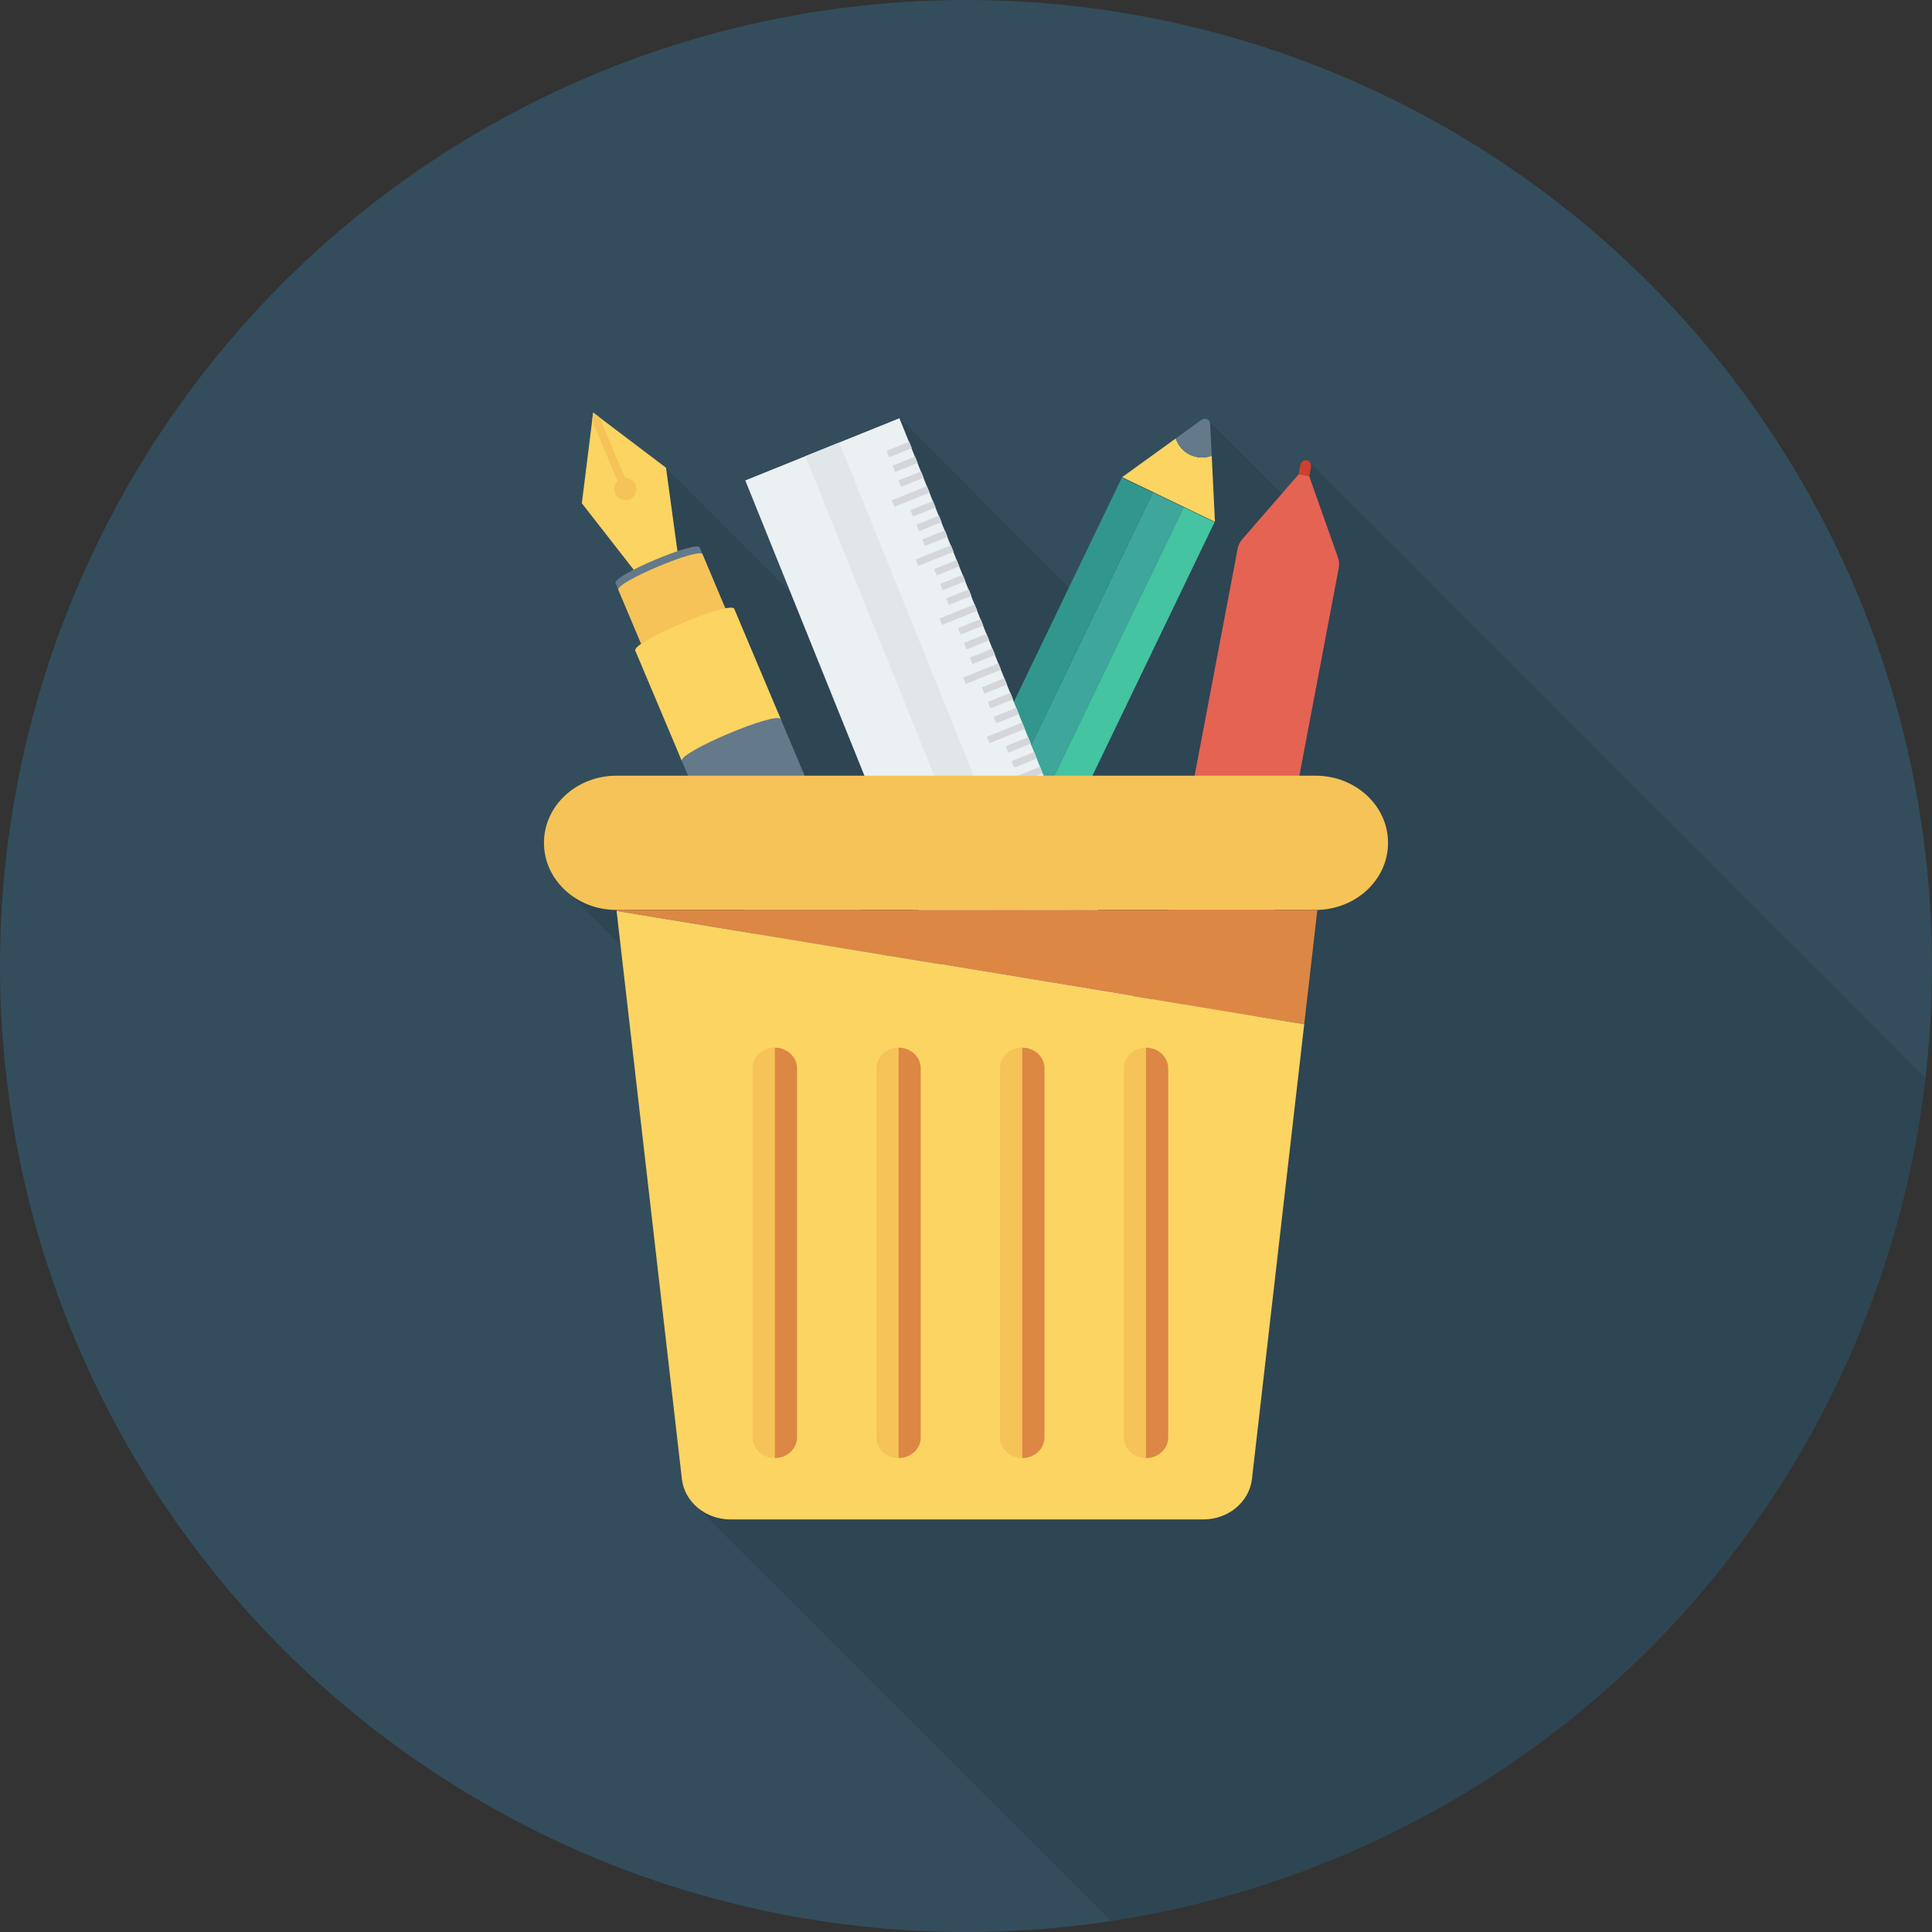 <?xml version="1.0" encoding="iso-8859-1"?>
<!-- Generator: Adobe Illustrator 19.0.0, SVG Export Plug-In . SVG Version: 6.00 Build 0)  -->
<svg xmlns="http://www.w3.org/2000/svg" xmlns:xlink="http://www.w3.org/1999/xlink" version="1.1" id="Capa_1" x="0px" y="0px" viewBox="0 0 384 384" style="enable-background:new 0 0 384 384;" xml:space="preserve">
<rect x="0" y="0" width="384" height="384" fill="#333333" stroke="none"/>
<circle style="fill:#334D5C;" cx="192" cy="192" r="192"/>
<path style="opacity:0.1;enable-background:new    ;" d="M382.678,214.234L260.4,91.957c-0.16-0.24-0.4-0.4-0.68-0.48  c-0.56-0.119-1.16,0.32-1.28,1l-0.32,1.801l-3.36,3.84l-14.4-14.36c-0.28-0.52-1-0.72-1.52-0.32l-5.16,3.72l-10.64,7.68  l-10.56,21.92l-33.76-33.8l-30.64,12.359l9.04,22.4l-24.76-24.76l-14.48-10.96l-2.24,18.04l10.32,13.2  c-2.24,1.12-3.84,2.159-3.64,2.64l3.88,9.2l1.24,2.92c-0.8,0.56-1.28,1.04-1.16,1.319l8.64,20.521l1.84,4.32h-14.24  c-7.96,0-14.4,6-14.4,13.36c0,4.119,2.04,7.799,5.2,10.28h0.04l9.96,10l12.2,106.16c0.24,2.16,1.32,4.08,2.92,5.48l0.24,0.239  l82.185,82.158C305.986,369,372.749,300.274,382.678,214.234z"/>
<path style="fill:#64798A;" d="M201.266,252.154l-20.796-49.292l-19.674,8.3l20.796,49.292  C182.225,261.952,201.899,253.652,201.266,252.154z"/>
<polygon style="fill:#FCD462;" points="127.492,115.217 131.24,113.636 134.988,112.055 132.376,92.966 117.894,82 115.642,100.026   "/>
<g>
	<polygon style="fill:#64798A;" points="166.544,196.961 167.713,196.468 176.253,192.865 154.605,141.553 146.066,145.156    144.896,145.649 134.932,149.853 156.579,201.165  "/>
	<path style="fill:#64798A;" d="M149.099,132.606l-10.034-23.785c-0.621-1.474-17.354,5.586-16.733,7.06l10.034,23.785   C131.744,138.191,148.478,131.131,149.099,132.606z"/>
</g>
<path style="fill:#F6C358;" d="M149.672,133.964l-10.034-23.785c-0.621-1.474-17.355,5.586-16.734,7.06l10.034,23.785  C132.317,139.549,149.05,132.49,149.672,133.964z"/>
<path style="fill:#FCD462;" d="M155.197,142.956l-9.257-21.942c-0.73-1.733-20.404,6.567-19.674,8.3l9.257,21.942  C134.793,149.522,154.466,141.222,155.197,142.956z"/>
<path style="fill:#F6C358;" d="M122.261,98.049c0.475,1.127,1.774,1.656,2.902,1.18c1.126-0.475,1.655-1.775,1.18-2.902  c-0.362-0.86-1.204-1.362-2.083-1.346L119.2,82.989L117.894,82l-0.202,1.618l5.062,11.998  C122.126,96.235,121.898,97.188,122.261,98.049z"/>
<g>
	
		<rect x="156.324" y="196.801" transform="matrix(-0.921 0.389 -0.389 -0.921 398.846 317.477)" style="fill:#FCD462;" width="21.96" height="4.576"/>
	<path style="fill:#FCD462;" d="M160.915,212.222L160,210.055l20.233-8.536l0.915,2.168   C174.505,206.926,167.763,209.779,160.915,212.222z"/>
</g>
<rect x="159.32" y="201.52" transform="matrix(-0.921 0.389 -0.389 -0.921 404.392 325.676)" style="fill:#F6C358;" width="19.868" height="4.444"/>
<polygon style="fill:#DC8744;" points="158.07,205.478 178.302,196.942 177.543,197.83 159.296,205.528 "/>
<path style="fill:#F6C358;" d="M189.84,259.88l5.26-2.219c0.453-0.191,0.665-0.714,0.474-1.167l-18.891-44.778  c-0.191-0.453-0.714-0.665-1.166-0.474l-5.26,2.219c-0.453,0.191-0.665,0.714-0.474,1.166l18.891,44.778  C188.864,259.858,189.387,260.071,189.84,259.88z"/>
<g>
	
		<rect x="182.96" y="220.338" transform="matrix(0.921 -0.389 0.389 0.921 -78.698 90.544)" style="fill:#3A556A;" width="2.996" height="38.92"/>
	<polygon style="fill:#3A556A;" points="175.009,221.237 177.77,220.072 176.014,212.98 171.155,215.03  "/>
</g>
<path style="fill:#F6C358;" d="M205.89,264.764l-3.224-7.642c0.497,1.176-17.994,8.978-18.491,7.801l3.224,7.642  C187.896,273.741,206.386,265.94,205.89,264.764z"/>
<path style="fill:#FCD462;" d="M204.774,260.469l-3.43-8.13c0.529,1.252-19.145,9.552-19.674,8.3l3.43,8.13  C185.629,270.02,205.303,261.72,204.774,260.469z"/>
<path style="fill:#CE412D;" d="M258.595,97.476c0.585,0.111,1.162-0.34,1.288-1.008l0.679-3.582c0.127-0.668-0.245-1.298-0.83-1.41  c-0.585-0.111-1.162,0.34-1.288,1.008l-0.679,3.582C257.638,96.734,258.011,97.365,258.595,97.476z"/>
<path style="fill:#E56353;" d="M245.946,219.136l20.133-106.209c0.137-0.724,0.08-1.472-0.166-2.167l-5.69-16.081l-2.118-0.402  l-11.18,12.884c-0.483,0.556-0.81,1.231-0.947,1.956l-20.133,106.209L245.946,219.136z"/>
<path style="fill:#3A556A;" d="M217.379,266.637l17.665,3.348c1.233,0.234,2.422-0.576,2.655-1.808l9.26-48.85l-22.128-4.195  l-9.26,48.85C215.338,265.215,216.147,266.404,217.379,266.637z"/>
<path style="fill:#2F4859;" d="M224.752,262.47l4.957,0.94c0.345,0.065,0.679-0.162,0.744-0.507l7.535-39.749  c0.065-0.345-0.162-0.678-0.508-0.744l-4.957-0.94c-0.346-0.066-0.679,0.162-0.744,0.507l-7.535,39.749  C224.179,262.071,224.406,262.404,224.752,262.47z"/>
<g>
	
		<rect x="229.7" y="229.075" transform="matrix(0.983 0.186 -0.186 0.983 49.582 -38.713)" style="fill:#EBF0F3;" width="2.12" height="30.732"/>
	<polygon style="fill:#EBF0F3;" points="232.822,227.753 234.904,228.148 236.346,224.104 232.96,223.462  "/>
</g>
<rect x="211.4" y="96.841" transform="matrix(0.901 0.434 -0.434 0.901 86.814 -78.181)" style="fill:#44C4A1;" width="6.824" height="108.8"/>
<rect x="205.271" y="93.912" transform="matrix(0.901 0.434 -0.434 0.901 84.943 -75.817)" style="fill:#3EA69B;" width="6.824" height="108.8"/>
<rect x="199.114" y="90.964" transform="matrix(0.901 0.434 -0.434 0.901 83.051 -73.436)" style="fill:#31978C;" width="6.824" height="108.8"/>
<rect x="174.321" y="197.205" transform="matrix(0.901 0.434 -0.434 0.901 104.28 -60.402)" style="fill:#E56353;" width="20.476" height="2.412"/>
<path style="fill:#EBF0F3;" d="M184.758,216.656l-4.216-2.029l6.565-13.644l6.15,2.96l-5.634,11.709  C187.108,216.721,185.826,217.17,184.758,216.656z"/>
<rect x="173.174" y="202.949" transform="matrix(-0.434 0.901 -0.901 -0.434 445.067 132.967)" style="fill:#E1E6E9;" width="15.14" height="6.824"/>
<path style="fill:#D5D6DB;" d="M174.39,211.668l-4.216-2.028c-1.068-0.514-1.518-1.797-1.004-2.865l5.634-11.71l6.151,2.959  L174.39,211.668z"/>
<path style="fill:#FCD462;" d="M223.027,94.844l10.664-7.701c0.452,1.374,1.433,2.572,2.84,3.249  c1.406,0.676,2.954,0.695,4.31,0.192l0.637,13.139L223.027,94.844z"/>
<path style="fill:#64798A;" d="M236.531,90.391c-1.407-0.677-2.388-1.875-2.84-3.249l5.148-3.717  c0.688-0.497,1.653-0.033,1.694,0.815l0.308,6.342C239.485,91.086,237.937,91.068,236.531,90.391z"/>
<rect x="174.478" y="83.785" transform="matrix(-0.927 0.374 -0.374 -0.927 427.076 232.446)" style="fill:#EBF0F3;" width="33.044" height="147.692"/>
<rect x="187.362" y="83.783" transform="matrix(-0.927 0.374 -0.374 -0.927 427.068 232.448)" style="fill:#E1E6E9;" width="7.272" height="147.692"/>
<g>
	
		<rect x="176.233" y="88.558" transform="matrix(-0.927 0.374 -0.374 -0.927 377.72 105.248)" style="fill:#D5D6DB;" width="4.844" height="1.38"/>
	
		<rect x="177.402" y="91.516" transform="matrix(-0.927 0.374 -0.374 -0.927 381.079 110.5)" style="fill:#D5D6DB;" width="4.844" height="1.38"/>
	
		<rect x="178.598" y="94.445" transform="matrix(-0.927 0.374 -0.374 -0.927 384.478 115.721)" style="fill:#D5D6DB;" width="4.844" height="1.38"/>
	
		<rect x="177.159" y="97.889" transform="matrix(-0.927 0.374 -0.374 -0.927 385.605 122.385)" style="fill:#D5D6DB;" width="7.556" height="1.38"/>
	
		<rect x="180.962" y="100.336" transform="matrix(-0.927 0.374 -0.374 -0.927 391.236 126.187)" style="fill:#D5D6DB;" width="4.844" height="1.38"/>
	
		<rect x="182.161" y="103.243" transform="matrix(-0.927 0.374 -0.374 -0.927 394.635 131.342)" style="fill:#D5D6DB;" width="4.844" height="1.38"/>
	
		<rect x="183.332" y="106.181" transform="matrix(-0.927 0.374 -0.374 -0.927 397.992 136.558)" style="fill:#D5D6DB;" width="4.844" height="1.38"/>
	
		<rect x="181.923" y="109.633" transform="matrix(-0.927 0.374 -0.374 -0.927 399.179 143.243)" style="fill:#D5D6DB;" width="7.556" height="1.38"/>
	
		<rect x="185.676" y="112.046" transform="matrix(-0.927 0.374 -0.374 -0.927 404.7 146.996)" style="fill:#D5D6DB;" width="4.844" height="1.38"/>
	
		<rect x="186.877" y="114.985" transform="matrix(-0.927 0.374 -0.374 -0.927 408.114 152.211)" style="fill:#D5D6DB;" width="4.844" height="1.38"/>
	
		<rect x="188.077" y="117.896" transform="matrix(-0.927 0.374 -0.374 -0.927 411.518 157.357)" style="fill:#D5D6DB;" width="4.844" height="1.38"/>
	
		<rect x="186.641" y="121.369" transform="matrix(-0.927 0.374 -0.374 -0.927 412.66 164.09)" style="fill:#D5D6DB;" width="7.556" height="1.38"/>
	
		<rect x="190.438" y="123.784" transform="matrix(-0.927 0.374 -0.374 -0.927 418.267 167.84)" style="fill:#D5D6DB;" width="4.844" height="1.38"/>
	
		<rect x="191.609" y="126.724" transform="matrix(-0.927 0.374 -0.374 -0.927 421.621 173.071)" style="fill:#D5D6DB;" width="4.844" height="1.38"/>
	
		<rect x="192.79" y="129.638" transform="matrix(-0.927 0.374 -0.374 -0.927 424.988 178.244)" style="fill:#D5D6DB;" width="4.844" height="1.38"/>
	
		<rect x="191.352" y="133.082" transform="matrix(-0.927 0.374 -0.374 -0.927 426.117 184.917)" style="fill:#D5D6DB;" width="7.556" height="1.38"/>
	
		<rect x="195.158" y="135.54" transform="matrix(-0.927 0.374 -0.374 -0.927 431.763 188.72)" style="fill:#D5D6DB;" width="4.844" height="1.38"/>
	
		<rect x="196.357" y="138.436" transform="matrix(-0.927 0.374 -0.374 -0.927 435.152 193.87)" style="fill:#D5D6DB;" width="4.844" height="1.38"/>
	
		<rect x="197.52" y="141.401" transform="matrix(-0.927 0.374 -0.374 -0.927 438.501 199.151)" style="fill:#D5D6DB;" width="4.844" height="1.38"/>
	
		<rect x="196.082" y="144.846" transform="matrix(-0.927 0.374 -0.374 -0.927 439.63 205.824)" style="fill:#D5D6DB;" width="7.556" height="1.38"/>
	
		<rect x="199.887" y="147.262" transform="matrix(-0.927 0.374 -0.374 -0.927 445.259 209.545)" style="fill:#D5D6DB;" width="4.844" height="1.38"/>
	
		<rect x="201.079" y="150.197" transform="matrix(-0.927 0.374 -0.374 -0.927 448.649 214.774)" style="fill:#D5D6DB;" width="4.844" height="1.38"/>
	
		<rect x="202.234" y="153.115" transform="matrix(-0.927 0.374 -0.374 -0.927 451.967 219.969)" style="fill:#D5D6DB;" width="4.844" height="1.38"/>
	
		<rect x="200.829" y="156.565" transform="matrix(-0.927 0.374 -0.374 -0.927 453.161 226.639)" style="fill:#D5D6DB;" width="7.556" height="1.38"/>
	
		<rect x="204.602" y="159.009" transform="matrix(-0.927 0.374 -0.374 -0.927 458.739 230.425)" style="fill:#D5D6DB;" width="4.844" height="1.38"/>
	
		<rect x="205.793" y="161.921" transform="matrix(-0.927 0.374 -0.374 -0.927 462.124 235.592)" style="fill:#D5D6DB;" width="4.844" height="1.38"/>
	
		<rect x="206.986" y="164.878" transform="matrix(-0.927 0.374 -0.374 -0.927 465.523 240.865)" style="fill:#D5D6DB;" width="4.844" height="1.38"/>
	
		<rect x="205.558" y="168.317" transform="matrix(-0.927 0.374 -0.374 -0.927 466.669 247.523)" style="fill:#D5D6DB;" width="7.556" height="1.38"/>
	
		<rect x="209.369" y="170.721" transform="matrix(-0.927 0.374 -0.374 -0.927 472.301 251.236)" style="fill:#D5D6DB;" width="4.844" height="1.38"/>
	
		<rect x="210.519" y="173.664" transform="matrix(-0.927 0.374 -0.374 -0.927 475.623 256.459)" style="fill:#D5D6DB;" width="4.844" height="1.38"/>
	
		<rect x="211.712" y="176.6" transform="matrix(-0.927 0.374 -0.374 -0.927 479.012 261.693)" style="fill:#D5D6DB;" width="4.844" height="1.38"/>
	
		<rect x="210.273" y="180.043" transform="matrix(-0.927 0.374 -0.374 -0.927 480.139 268.363)" style="fill:#D5D6DB;" width="7.556" height="1.38"/>
	
		<rect x="214.094" y="182.478" transform="matrix(-0.927 0.374 -0.374 -0.927 485.802 272.133)" style="fill:#D5D6DB;" width="4.844" height="1.38"/>
	
		<rect x="215.257" y="185.398" transform="matrix(-0.927 0.374 -0.374 -0.927 489.135 277.33)" style="fill:#D5D6DB;" width="4.844" height="1.38"/>
	
		<rect x="216.444" y="188.36" transform="matrix(-0.927 0.374 -0.374 -0.927 492.534 282.581)" style="fill:#D5D6DB;" width="4.844" height="1.38"/>
	
		<rect x="214.999" y="191.791" transform="matrix(-0.927 0.374 -0.374 -0.927 493.64 289.241)" style="fill:#D5D6DB;" width="7.556" height="1.38"/>
	
		<rect x="218.812" y="194.204" transform="matrix(-0.927 0.374 -0.374 -0.927 499.28 292.972)" style="fill:#D5D6DB;" width="4.844" height="1.38"/>
	
		<rect x="219.992" y="197.16" transform="matrix(-0.927 0.374 -0.374 -0.927 502.659 298.228)" style="fill:#D5D6DB;" width="4.844" height="1.38"/>
	
		<rect x="221.158" y="200.083" transform="matrix(-0.927 0.374 -0.374 -0.927 505.995 303.436)" style="fill:#D5D6DB;" width="4.844" height="1.38"/>
	
		<rect x="219.742" y="203.527" transform="matrix(-0.927 0.374 -0.374 -0.927 507.168 310.091)" style="fill:#D5D6DB;" width="7.556" height="1.38"/>
	
		<rect x="223.559" y="205.96" transform="matrix(-0.927 0.374 -0.374 -0.927 512.82 313.865)" style="fill:#D5D6DB;" width="4.844" height="1.38"/>
	
		<rect x="224.714" y="208.872" transform="matrix(-0.927 0.374 -0.374 -0.927 516.138 319.037)" style="fill:#D5D6DB;" width="4.844" height="1.38"/>
	
		<rect x="225.918" y="211.805" transform="matrix(-0.927 0.374 -0.374 -0.927 519.552 324.251)" style="fill:#D5D6DB;" width="4.844" height="1.38"/>
	
		<rect x="224.478" y="215.266" transform="matrix(-0.927 0.374 -0.374 -0.927 520.686 330.948)" style="fill:#D5D6DB;" width="7.556" height="1.38"/>
</g>
<path style="fill:#F6C358;" d="M261.472,154.175H122.529c-7.96,0-14.412,5.973-14.412,13.341c0,7.368,6.452,13.341,14.412,13.341  h138.942c7.959,0,14.412-5.973,14.412-13.341C275.883,160.148,269.431,154.175,261.472,154.175z"/>
<polygon style="fill:#DC8744;" points="261.835,180.857 122.529,180.857 122.552,181.061 259.223,203.58 "/>
<path style="fill:#FCD462;" d="M122.552,181.061l12.976,112.893c0.526,4.575,4.695,8.046,9.665,8.046h93.978  c4.97,0,9.139-3.47,9.665-8.046l10.387-90.374L122.552,181.061z"/>
<path style="fill:#F6C358;" d="M149.589,212.316v73.399c0,2.255,1.974,4.084,4.411,4.084v-81.566  C151.563,208.233,149.589,210.061,149.589,212.316z"/>
<path style="fill:#DC8744;" d="M154,208.233v81.566c2.436,0,4.411-1.828,4.411-4.084v-73.399  C158.411,210.061,156.435,208.233,154,208.233z"/>
<path style="fill:#F6C358;" d="M174.18,212.316v73.399c0,2.255,1.975,4.084,4.411,4.084v-81.566  C176.155,208.233,174.18,210.061,174.18,212.316z"/>
<path style="fill:#DC8744;" d="M178.592,208.233v81.566c2.436,0,4.411-1.828,4.411-4.084v-73.399  C183.003,210.061,181.027,208.233,178.592,208.233z"/>
<path style="fill:#F6C358;" d="M198.772,212.316v73.399c0,2.255,1.975,4.084,4.411,4.084v-81.566  C200.747,208.233,198.772,210.061,198.772,212.316z"/>
<path style="fill:#DC8744;" d="M203.184,208.233v81.566c2.436,0,4.411-1.828,4.411-4.084v-73.399  C207.595,210.061,205.619,208.233,203.184,208.233z"/>
<path style="fill:#F6C358;" d="M223.364,212.316v73.399c0,2.255,1.975,4.084,4.411,4.084v-81.566  C225.339,208.233,223.364,210.061,223.364,212.316z"/>
<path style="fill:#DC8744;" d="M227.776,208.233v81.566c2.436,0,4.411-1.828,4.411-4.084v-73.399  C232.187,210.061,230.211,208.233,227.776,208.233z"/>
<g>
</g>
<g>
</g>
<g>
</g>
<g>
</g>
<g>
</g>
<g>
</g>
<g>
</g>
<g>
</g>
<g>
</g>
<g>
</g>
<g>
</g>
<g>
</g>
<g>
</g>
<g>
</g>
<g>
</g>
</svg>
